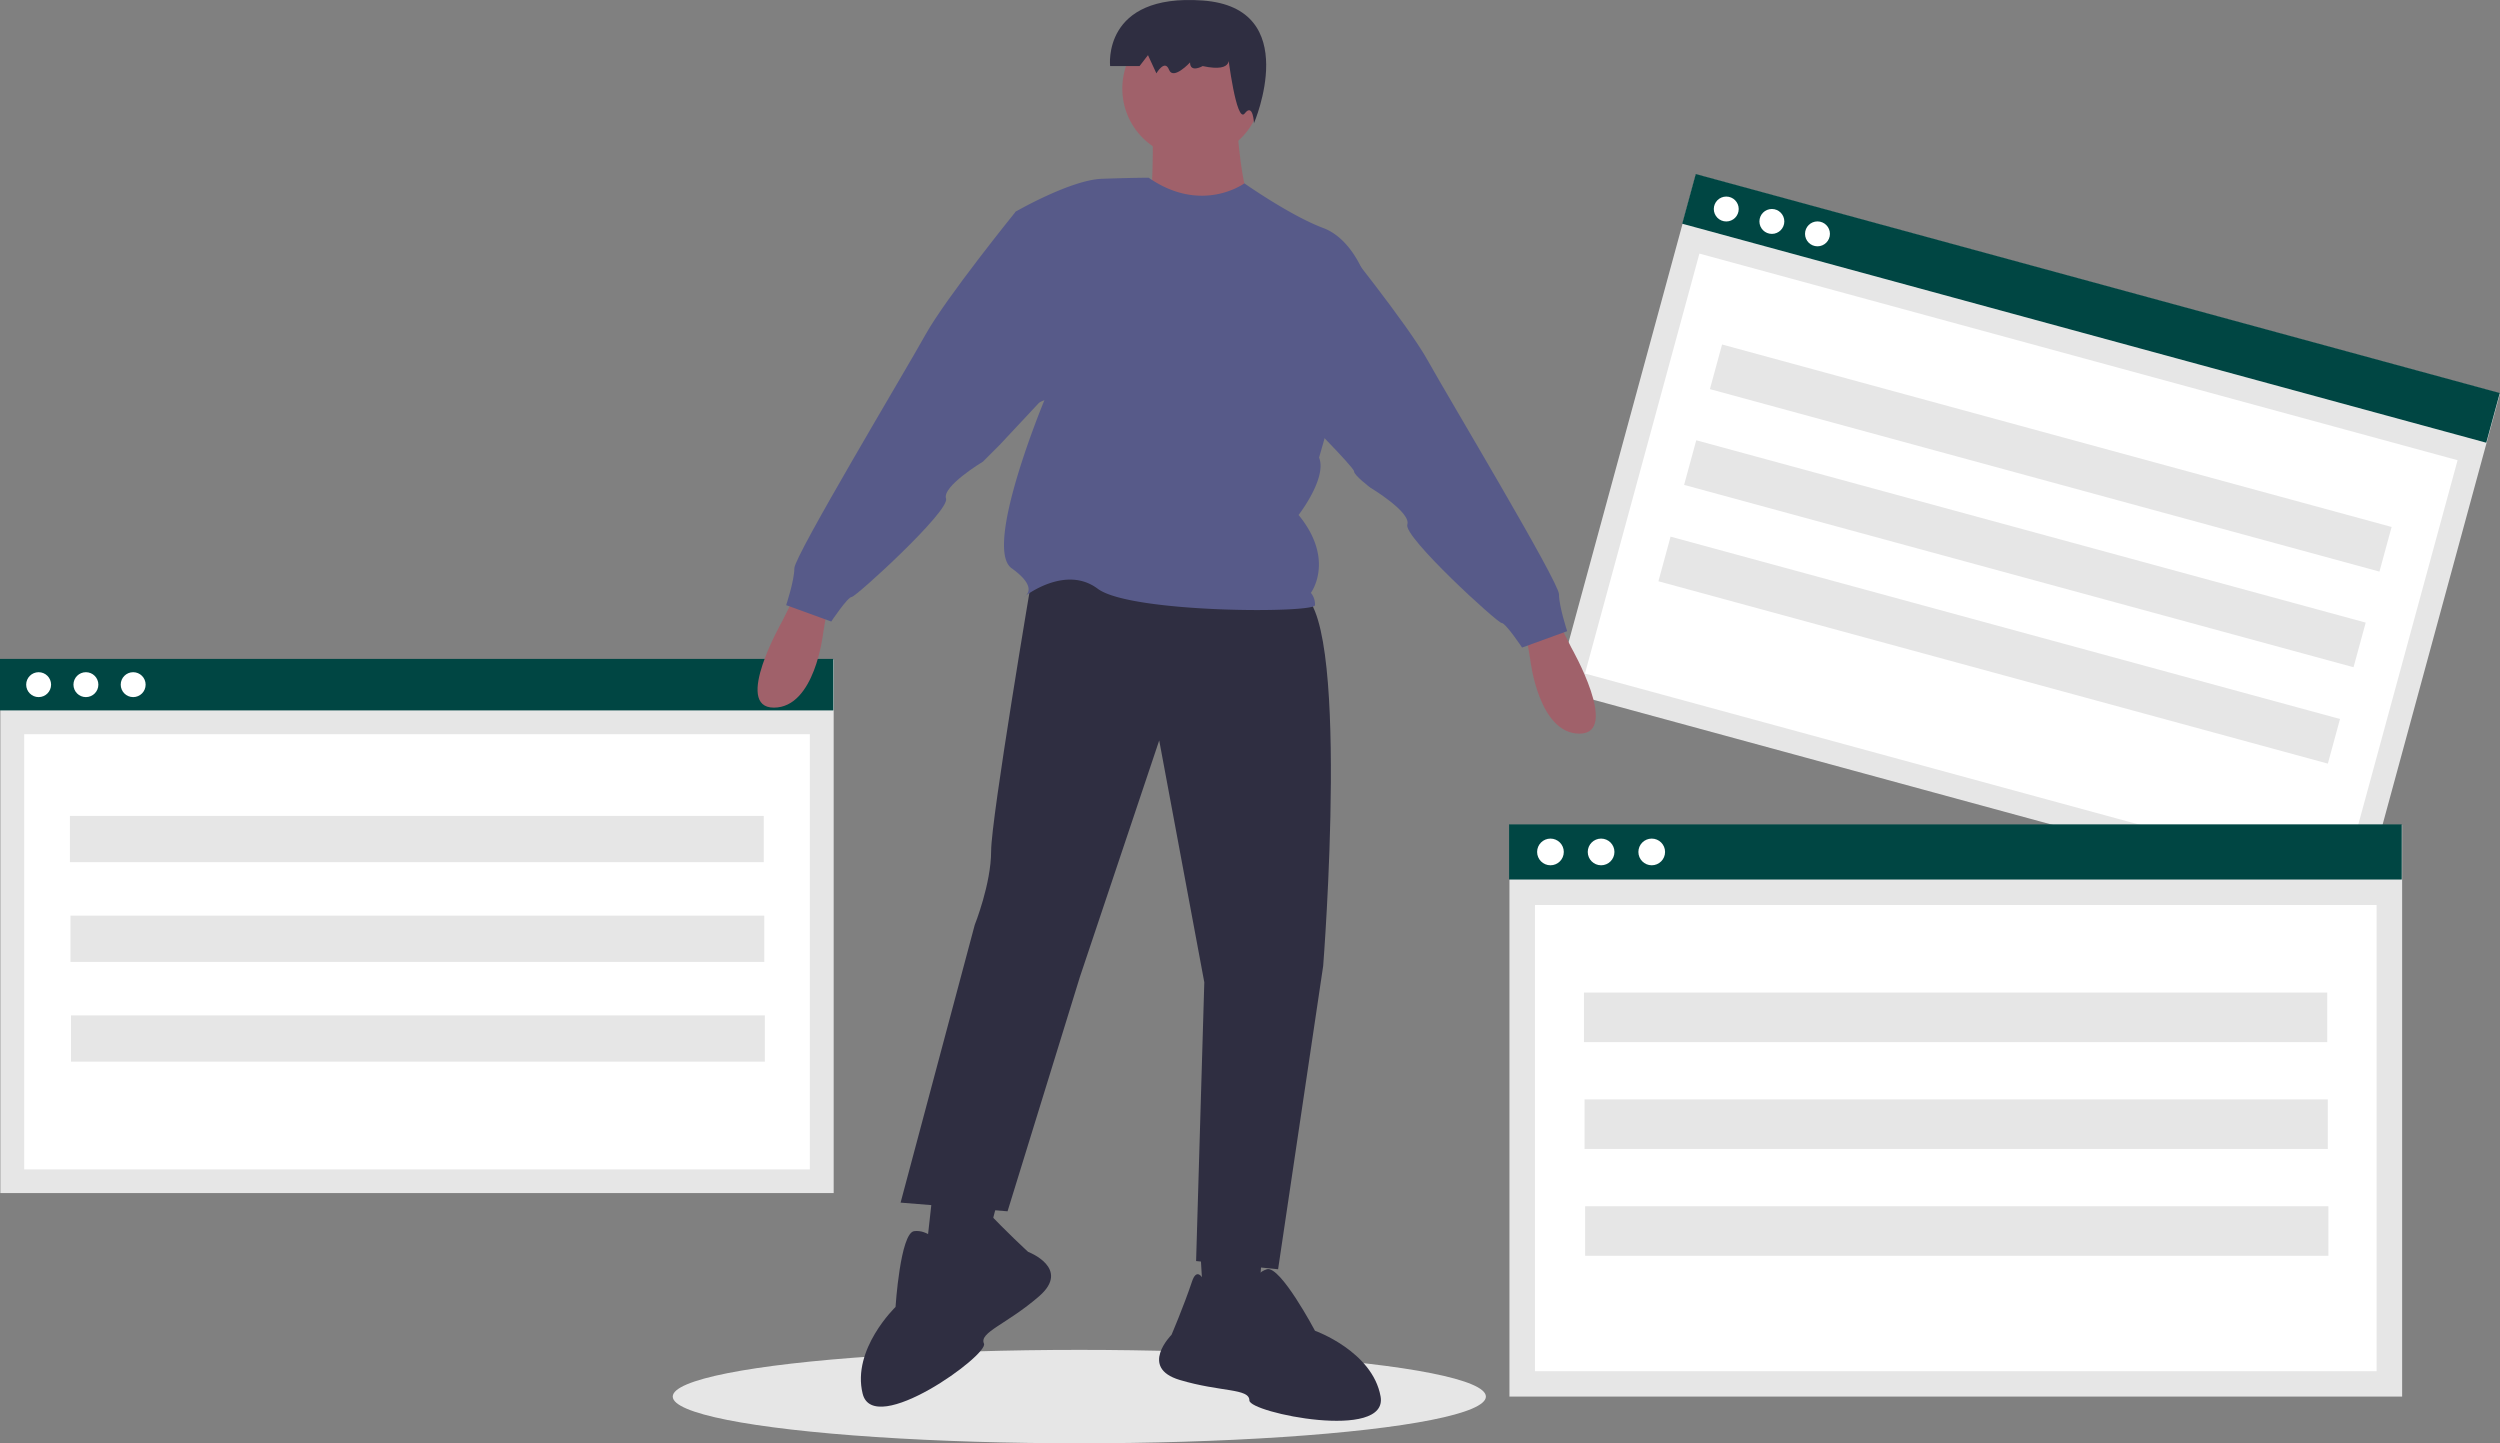 <svg xmlns="http://www.w3.org/2000/svg" id="fea515ef-617e-4ef7-b3f1-ba84b4cf52f6" width="888" height="512.657" data-name="Layer 1" viewBox="0 0 888 512.657"><rect x="0" y="0" width="888" height="512.657" fill="#808080" stroke="none"/><title>opened_tabs</title><ellipse cx="383.376" cy="496.065" fill="#e6e6e6" rx="144.416" ry="16.591"/><rect width="295.995" height="189.568" x="728.299" y="291.239" fill="#e6e6e6" transform="translate(-23.757 -410.387) rotate(15.236)"/><rect width="279.067" height="154.577" x="734.375" y="317.499" fill="#fff" transform="matrix(0.965, 0.263, -0.263, 0.965, -21.538, -409.451)"/><rect width="295.995" height="18.293" x="750.726" y="294.054" fill="#004643" transform="translate(-44.734 -419.191) rotate(15.236)"/><circle cx="613.168" cy="74.242" r="4.424" fill="#fff"/><circle cx="629.369" cy="78.655" r="4.424" fill="#fff"/><circle cx="645.569" cy="83.067" r="4.424" fill="#fff"/><rect width="246.447" height="16.43" x="761.149" y="347.916" fill="#e6e6e6" transform="matrix(0.965, 0.263, -0.263, 0.965, -31.329, -413.559)"/><rect width="246.447" height="16.43" x="752.024" y="382.148" fill="#e6e6e6" transform="translate(-22.654 -409.959) rotate(15.236)"/><rect width="246.447" height="16.43" x="742.9" y="416.381" fill="#e6e6e6" transform="translate(-13.978 -406.358) rotate(15.236)"/><rect width="295.995" height="189.568" x=".126" y="234.21" fill="#e6e6e6"/><rect width="279.067" height="154.577" x="8.59" y="260.79" fill="#fff"/><rect width="295.995" height="18.293" y="234.042" fill="#004643"/><circle cx="13.723" cy="243.189" r="4.424" fill="#fff"/><circle cx="30.514" cy="243.189" r="4.424" fill="#fff"/><circle cx="47.304" cy="243.189" r="4.424" fill="#fff"/><rect width="246.447" height="16.43" x="24.837" y="289.816" fill="#e6e6e6"/><rect width="246.447" height="16.43" x="25.03" y="325.242" fill="#e6e6e6"/><rect width="246.447" height="16.43" x="25.222" y="360.669" fill="#e6e6e6"/><rect width="317.084" height="203.075" x="536.157" y="292.991" fill="#e6e6e6"/><rect width="298.95" height="165.59" x="545.224" y="321.464" fill="#fff"/><rect width="317.084" height="19.597" x="536.022" y="292.811" fill="#004643"/><circle cx="550.722" cy="302.609" r="4.739" fill="#fff"/><circle cx="568.709" cy="302.609" r="4.739" fill="#fff"/><circle cx="586.696" cy="302.609" r="4.739" fill="#fff"/><rect width="264.006" height="17.6" x="562.628" y="352.558" fill="#e6e6e6"/><rect width="264.006" height="17.6" x="562.834" y="390.509" fill="#e6e6e6"/><rect width="264.006" height="17.6" x="563.041" y="428.46" fill="#e6e6e6"/><path fill="#a0616a" d="M438.155,405.707l-4.368,8.737s-17.473,30.579-2.912,30.579S448.348,418.812,448.348,418.812l1.456-8.737Z" transform="translate(-156 -193.672)"/><path fill="#a0616a" d="M595.416,238.253s1.456,24.754,5.824,29.122-36.403,0-36.403,0,1.456-27.666,0-29.122S595.416,238.253,595.416,238.253Z" transform="translate(-156 -193.672)"/><path fill="#2f2e41" d="M522.61,398.426S508.049,484.337,508.049,495.986s-5.824,26.21-5.824,26.21l-26.336,98.649,37.994,3.081L539.554,540.751,567.75,456.671l16.017,85.911L580.855,641.598l29.122,2.912,16.017-107.753s10.193-129.595-8.737-132.507S522.61,398.426,522.61,398.426Z" transform="translate(-156 -193.672)"/><polygon fill="#2f2e41" points="425.655 432.309 427.767 468.312 446.697 468.312 448.153 446.471 425.655 432.309"/><path fill="#2f2e41" d="M586.679,656.16s-4.368-16.017-7.281-7.281-7.281,18.93-7.281,18.93-11.649,11.649,2.912,16.017,24.754,2.912,24.754,7.281,49.508,14.561,46.596-1.456-23.298-23.298-23.298-23.298-12.337-23.298-17.089-21.842-6.209,7.281-6.209,7.281Z" transform="translate(-156 -193.672)"/><polygon fill="#2f2e41" points="331.663 420.261 328.751 446.471 349.137 446.471 355.829 421.013 331.663 420.261"/><circle cx="423.399" cy="31.476" r="24.754" fill="#a0616a"/><path fill="#575a89" d="M598,258.797s-15.07,11.105-34-2c0,0-6,0-16.636.385-11.082.401-30.579,11.649-30.579,11.649L515,340.797l11.979-4.984s-21.842,52.42-11.649,59.701,4.368,10.193,4.368,10.193,14.561-11.649,26.21-2.912,77.174,8.737,77.174,5.824a6.378,6.378,0,0,0-1.456-4.368s8.737-11.649-4.368-27.666c0,0,10.193-13.105,7.281-20.386l17.473-61.157s-4.368-16.017-16.017-20.386S598,258.797,598,258.797Z" transform="translate(-156 -193.672)"/><path fill="#575a89" d="M528.435,271.744l-11.649-2.912S492.032,299.41,484.751,312.515s-46.596,78.631-46.596,82.999S435.243,408.619,435.243,408.619l16.017,5.824s5.824-8.737,7.281-8.737,34.947-30.579,33.491-34.947,13.105-13.105,13.105-13.105,4.792-4.798,5.824-5.824c1.039-1.033,20.386-21.842,20.386-21.842Z" transform="translate(-156 -193.672)"/><path fill="#a0616a" d="M709.753,414.949l4.368,8.737s17.473,30.579,2.912,30.579-17.473-26.21-17.473-26.21l-1.456-8.737Z" transform="translate(-156 -193.672)"/><path fill="#575a89" d="M619.473,280.985l11.649-2.912s24.754,30.579,32.035,43.684,46.596,78.631,46.596,82.999,2.912,13.105,2.912,13.105l-16.017,5.824s-5.824-8.737-7.281-8.737S654.42,384.37,655.876,380.002,642.771,366.897,642.771,366.897s-5.824-4.368-5.824-5.824-20.386-21.842-20.386-21.842Z" transform="translate(-156 -193.672)"/><path fill="#2f2e41" d="M592.155,213.258s2.989,6.468-8.967,3.881c0,0-4.483,2.587-4.483-1.294,0,0-5.978,6.468-7.472,2.587s-4.483,1.294-4.483,1.294l-2.989-6.468-2.989,3.881h-10.461s-2.989-25.873,32.877-23.286,18.222,43.58,18.222,43.58-.289-7.358-3.278-3.477S592.155,213.258,592.155,213.258Z" transform="translate(-156 -193.672)"/><path fill="#2f2e41" d="M503.105,633.669s-2.592-16.399,3.65-9.628,14.41,14.272,14.41,14.272,15.404,5.84,3.92,15.801-21.377,12.817-19.583,16.801S466.334,704.517,462.414,688.716s11.68-30.808,11.68-30.808,1.685-26.309,6.617-26.932,8.65,4.09,8.65,4.09Z" transform="translate(-156 -193.672)"/></svg>